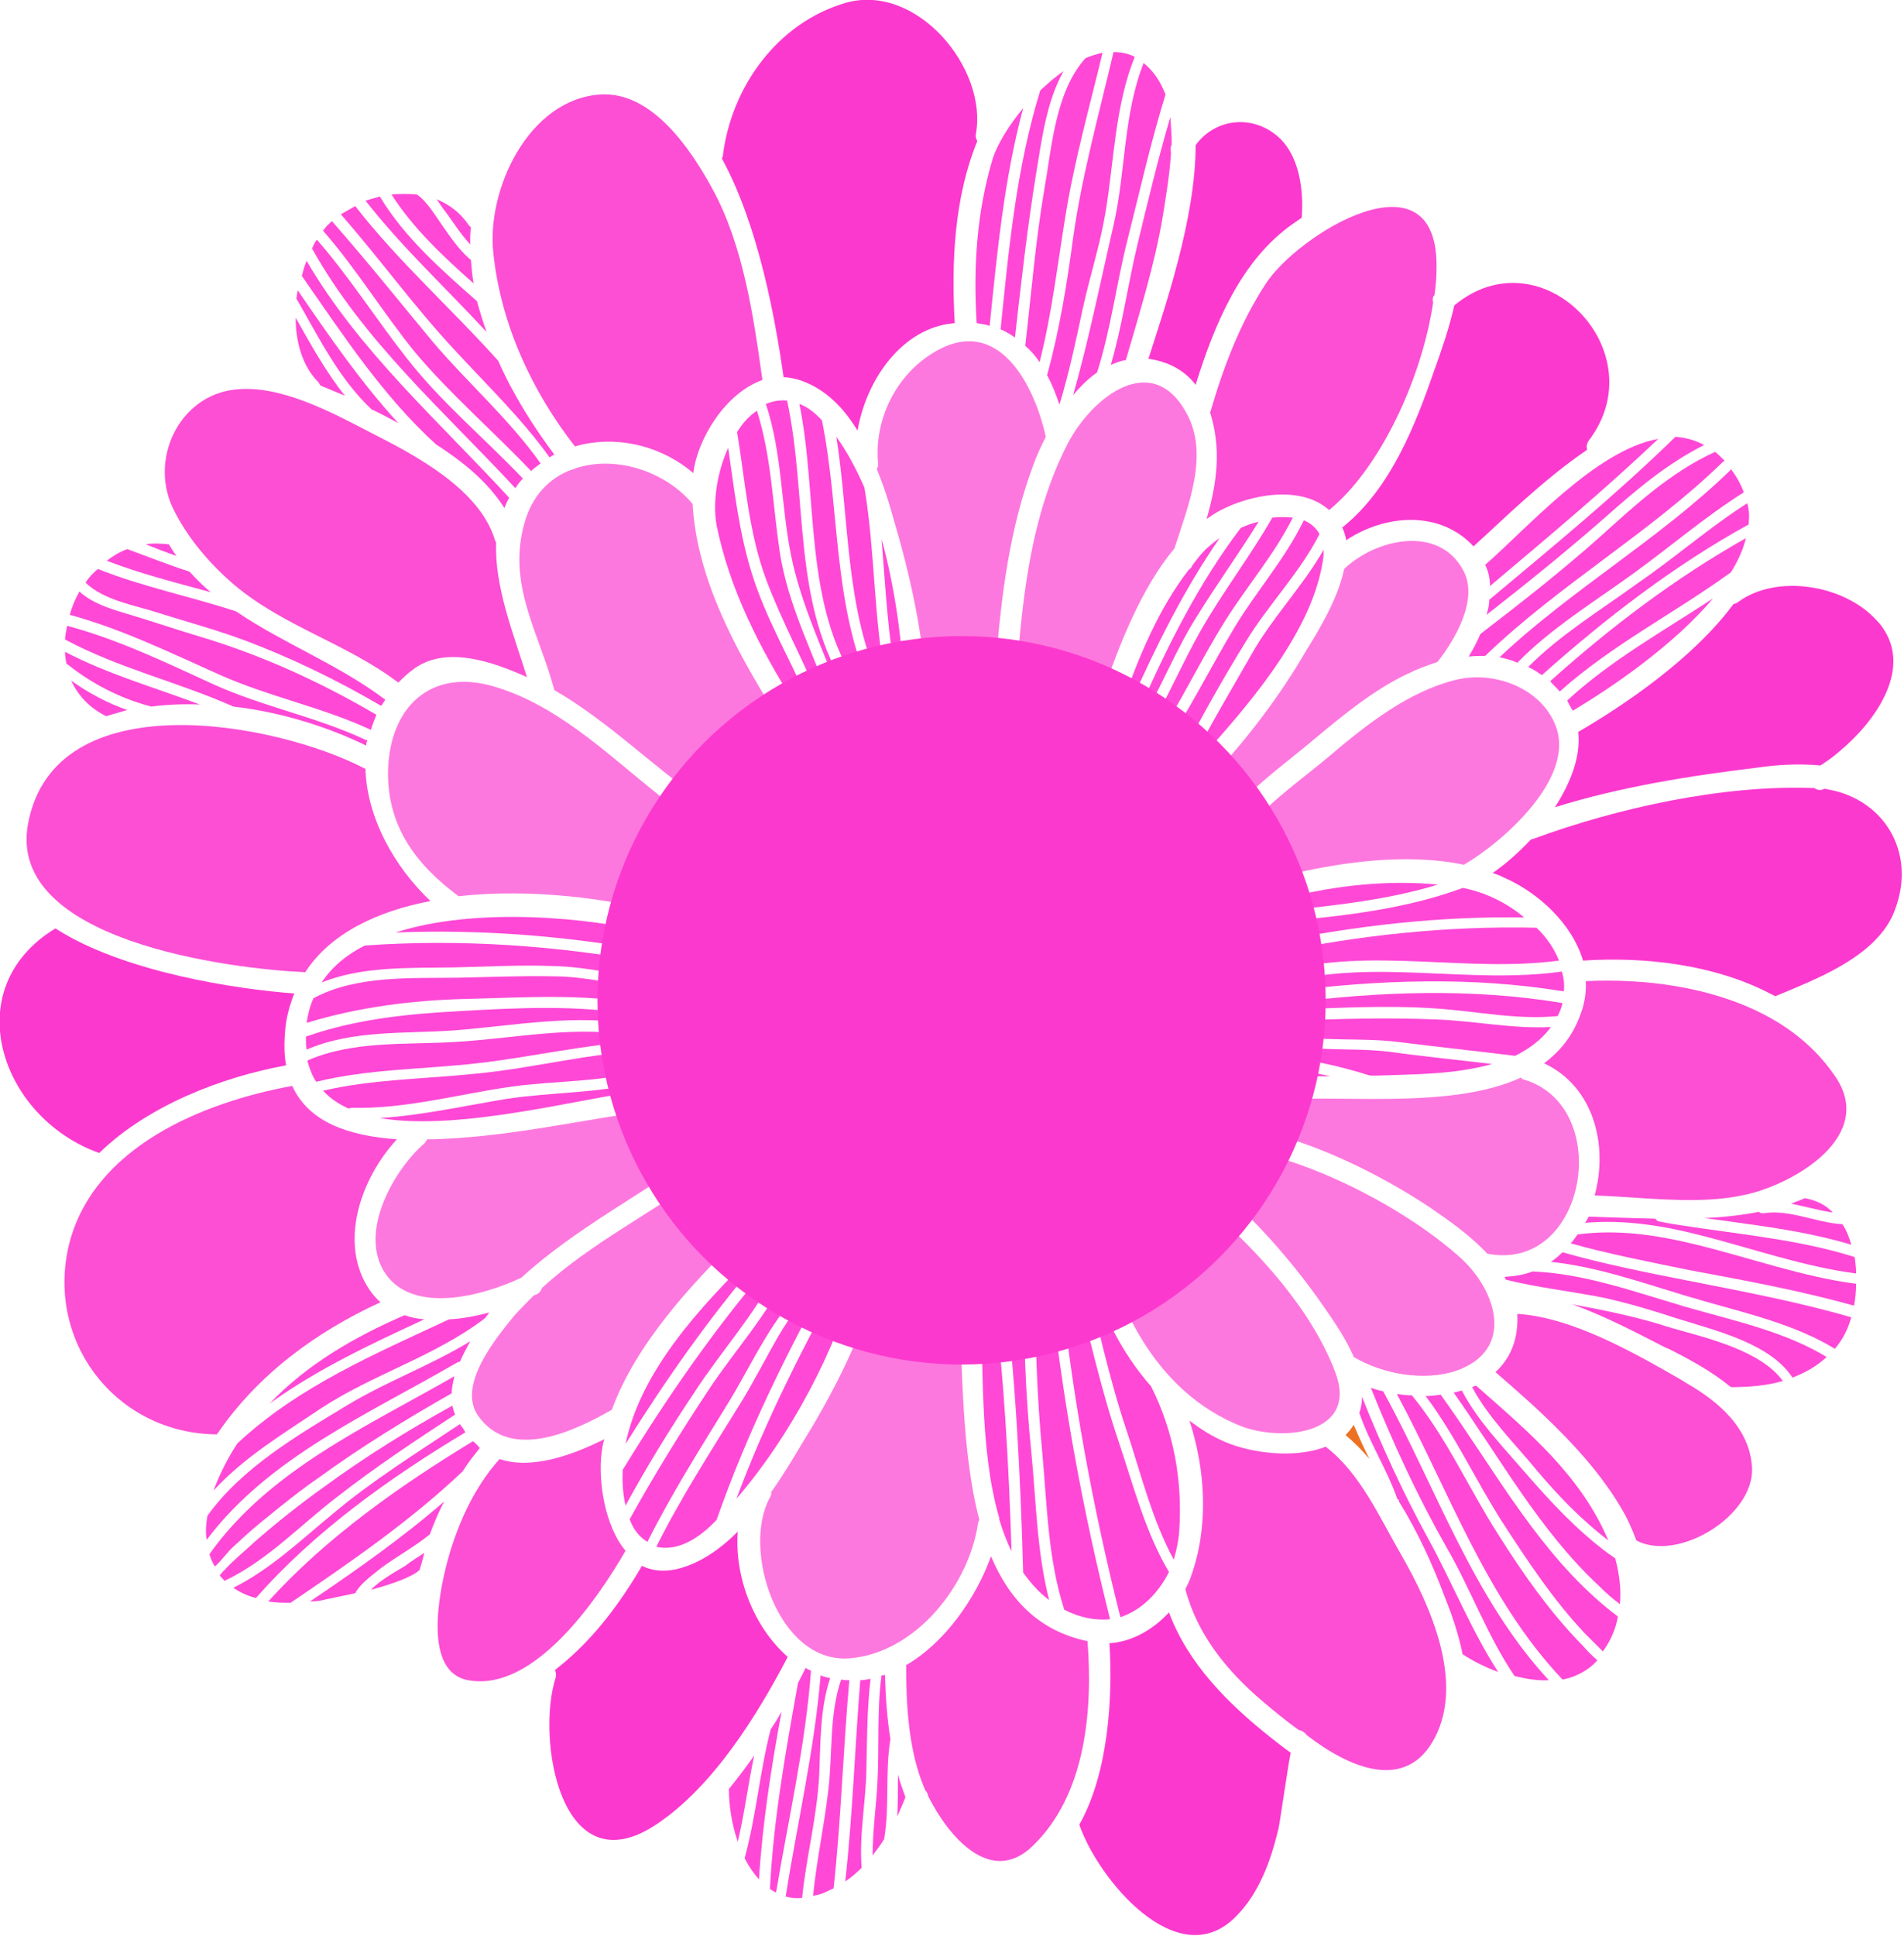 <?xml version="1.0" encoding="utf-8"?>
<!-- Generator: Adobe Illustrator 19.2.1, SVG Export Plug-In . SVG Version: 6.00 Build 0)  -->
<svg version="1.1" id="Layer_1" xmlns="http://www.w3.org/2000/svg" xmlns:xlink="http://www.w3.org/1999/xlink" x="0px" y="0px"
	 viewBox="0 0 278.2 282.8" style="enable-background:new 0 0 278.2 282.8;" xml:space="preserve">
<style type="text/css">
	.st0{fill:#ED7123;}
	.st1{fill:#FD78DE;}
	.st2{fill:#FC4FD4;}
	.st3{fill:#FF48D6;}
	.st4{fill:#FC39CE;}
</style>
<g>
	<path class="st0" d="M196.6,209.6c1.2,1,2.4,2.2,3.5,3.5c-0.8-1.6-1.6-3.3-2.3-5C197.4,208.7,197,209.2,196.6,209.6z"/>
	<g>
		<path class="st1" d="M136.4,51.5c-5.5,3.3-8.7,9.8-8.1,16.2c0,0.3,0,0.6-0.2,0.8c1,2.4,1.8,4.9,2.4,7.1c2.5,8.4,4.5,17.4,4.9,26.2
			c0.6,0.5,1.2,1,1.7,1.6c0.1,0.1,0.1,0.2,0.2,0.3c0.2-0.1,0.4-0.3,0.6-0.4c0.1,0,0.1,0,0.2-0.1c0-0.1,0-0.2,0-0.4
			c1-3.9,4.1-5.7,7.4-5.8c0.8-10,2-19.9,5.6-29.4c0.4-1.1,1-2.4,1.7-3.8C151.2,56.4,145.9,45.7,136.4,51.5z"/>
		<path class="st1" d="M177.6,112.9c1.1,1.4,1.7,3.2,1.7,5.2c0.3,0.1,0.6,0.3,0.8,0.4c3.4-4,8-7.2,12-10.6c4.2-3.5,8.7-7.2,13.6-9.5
			c1.4-0.7,2.8-1.2,4.3-1.7c0,0,0-0.1,0.1-0.1c2.5-3.2,6-9.1,3.7-13.3c-3.6-6.7-12.8-4.6-17.4-0.2c-0.9,4.4-3.8,9.1-5.6,12
			C187.1,101.5,182.6,107.4,177.6,112.9z"/>
		<path class="st1" d="M212.7,99.3c-6.9,1.7-13,6.5-18.3,11c-3.9,3.3-8.4,6.4-11.8,10.3c1.1,1.3,1.7,2.9,1.6,4.7
			c0.2,0.2,0.5,0.3,0.7,0.5c0.2,0.1,0.5,0.2,0.7,0.4c0.7,0.6,1.2,1.2,1.6,1.8c8.2-2,18-3.5,26.7-1.7c0,0,0,0,0,0
			c5.5-3.2,16.4-12.6,13.4-20.3C225.2,100.5,218.3,97.9,212.7,99.3z"/>
		<path class="st1" d="M101.7,168.7c0,0,0.1,0,0.1-0.1c0-0.1-0.1-0.2-0.1-0.3c-3.3,0.4-6.4-1-7.8-4.3c-0.2-0.5-0.3-1-0.4-1.5
			c-6.9,0.7-19.8,3.8-31.1,3.9c-0.1,0.2-0.2,0.4-0.4,0.6c-4.5,3.9-9.7,13.1-5.7,19c4.1,6,14.2,3.3,19.9,0.6
			C83.8,179.6,93.7,174.5,101.7,168.7z"/>
		<path class="st1" d="M213.5,183.8c-8-7.2-21-13.9-31.5-15.9c0,0,0,0-0.1,0c0,0-0.1,0.1-0.1,0.1c-0.6,0.6-1.4,1.1-2.2,1.5
			c-0.3,1.4-0.8,2.8-1.5,4.1c5.3,4.6,10.2,10.1,14.3,15.8c1.6,2.3,4,5.5,5.4,8.8c4.2,2.5,10.3,3.6,15,2
			C221.3,197.2,218.8,188.7,213.5,183.8z"/>
		<path class="st1" d="M69.8,206.7c4.7,6.8,14,2.4,19.6-0.8c3.5-9.6,11.6-18.3,18.5-25.1c-1-1.9-1.3-4.3-0.8-7
			c-0.6-0.1-1.2-0.3-1.8-0.5c-0.9-0.4-1.7-1-2.3-1.8c-7.7,5.6-16.7,10.1-23.8,16.6c-0.1,0.3-0.3,0.7-0.7,0.9
			c-0.1,0.1-0.3,0.1-0.5,0.2c-1,1-2,2-2.9,3C72.6,195.3,66.8,202.2,69.8,206.7z"/>
		<path class="st1" d="M124.2,242.2c9.6-0.8,17.4-10.7,18.7-19.7c0-0.2,0.1-0.3,0.2-0.5c-2.7-10.3-2.4-22.7-3-31.2
			c-2.9,0.2-5.8-1.1-7.2-4.2c-0.2,0.1-0.5,0.2-0.8,0.3c-1.2,0.4-2.6,0.3-3.8-0.1c-2.4,8.5-6.5,16.6-11.1,24
			c-1.3,2.2-2.8,4.7-4.5,7.1c0,0.3,0,0.5-0.2,0.8C108.3,226.3,113.7,243.1,124.2,242.2z"/>
		<path class="st1" d="M156,64.8c-5.2,10.1-6.5,21.5-7.4,32.7c2.8,0.9,5.3,2.9,6,6c1.8-2.1,4.2-2.8,6.5-2.3
			c2.4-6.8,5.5-15.1,10.5-21.1c2-6.2,5.1-13.7,1.8-19.7C168.4,51.1,159.6,57.9,156,64.8z"/>
		<path class="st1" d="M101.7,130.1c-2.7-0.8-4.3-3.8-3.5-6.8c0.4-1.4,1.1-2.9,2-4.2c-7.2-5.1-13.5-11.7-21.3-16
			c-0.1,0-0.1-0.1-0.2-0.1c-2-1.1-4.1-2-6.4-2.7c-9.3-2.8-15.3,2.9-15.6,12.1c-0.2,8.2,4,13.8,10.3,18.5c10.7-1.2,22.4,0.4,29.9,2.5
			C98.3,132.1,99.9,130.9,101.7,130.1z"/>
		<path class="st1" d="M101.2,73.6c-4.1-4.9-11.4-7.1-17.1-5.2c-0.2,0.1-0.4,0.2-0.6,0.2c-3.2,1.2-5.8,3.8-6.9,7.9
			c-2.5,9,2.2,16,4.4,24.3c7.8,4.5,14,10.8,21.4,16c0.9-0.7,2-1.3,3.1-1.6c0.5-0.1,1,0,1.3,0.3c0.3,0,0.6,0,0.9,0.2
			c0.4,0.2,0.7,0.5,1,0.7c-2.2-3.7-0.8-8.4,2.3-11.3c0.1-0.2,0.3-0.4,0.5-0.6c0.5-0.3,0.9-0.6,1.4-0.9
			C107.4,94.7,101.8,84.4,101.2,73.6C101.3,73.6,101.2,73.6,101.2,73.6z"/>
		<path class="st1" d="M222.2,157.4c-10.7,4.9-27.5,2.2-37.7,3.4c0.1,1.5-0.1,3-0.7,4.3c8.5,1.8,18,6.5,25.2,11.3
			c2.6,1.8,5.8,4,8.3,6.7c0,0,0,0,0,0c14.6,2.9,18.7-21.8,5.1-25.5C222.4,157.5,222.3,157.4,222.2,157.4z"/>
		<path class="st1" d="M195.1,200.4c-3.5-9.2-11.3-17.7-18.8-24.2c-1.8,2-4.3,3.2-7.3,2.8c0,0-0.1,0-0.1,0c-0.1,0-0.1,0-0.2,0
			c-0.8,0-1.7,0.1-2.5-0.2c-0.7,0.4-1.5,0.7-2.4,0.8c0,0.2-0.1,0.4-0.2,0.6c-0.5,0.9-1.2,1.7-2,2.6c0.1,0.2,0.3,0.4,0.3,0.7
			c1.1,5.3,6.1,19.7,19.7,24.9C187.8,210.6,198.5,209.3,195.1,200.4z"/>
	</g>
	<g>
		<path class="st2" d="M158.9,239.7c-7.2-1.5-11.5-6.2-14.1-12.4c-2.2,6.1-6.7,12.6-12.4,15.9c0,5.6,0.3,11.5,2.2,16.8
			c0.2,0.5,0.4,1,0.6,1.5c0.2,0.2,0.4,0.5,0.4,0.8c2.9,5.8,9.1,13.3,15.3,7.3C158.6,262.2,159.7,249.9,158.9,239.7z"/>
		<g>
			<path class="st2" d="M62.9,131.6c-5.3-5-9.3-12.2-9.5-19.3c-13.2-6.9-45.4-12.8-49.3,8c-3.2,17.1,29.4,21.2,40.5,21.7
				C48.3,136.3,55.1,133.1,62.9,131.6z"/>
			<path class="st2" d="M55.6,190.2c-0.6-0.5-1.1-1.1-1.6-1.8c-4.6-6.8-1.3-16.3,4-22c-7.1-0.5-12.9-2.5-15.3-7.8
				c-13.1,2.4-29,8.9-32.6,23.1C6.6,196,17,209.4,31.7,209.5C37.6,200.8,46.2,194.5,55.6,190.2z"/>
			<path class="st2" d="M25.5,74.7c2.1,4.1,5.2,7.7,8.7,10.7c7.2,6.1,16.5,8.6,24,14.3c0.6-0.6,1.2-1.2,2-1.8
				c4.8-3.8,11.9-1.2,16.8,1c-1.9-6.1-4.8-13.3-4.5-19.7c-0.1-0.1-0.2-0.3-0.2-0.4C70,71.4,60.7,66.5,54.2,63.2
				c-5.6-2.9-13.3-7.1-19.9-6.3C26.1,57.8,21.6,67.3,25.5,74.7z"/>
			<path class="st2" d="M209.7,253.7c4.2-8.2-0.7-19.2-4.9-26.5c-3.2-5.5-6-12-11.1-15.9c-4.6,1.8-11,0.9-14.7-0.7
				c-1.9-0.8-3.6-1.9-5.2-3.1c2.4,7.4,2.8,15.6,0.2,22.8c-0.2,0.6-0.5,1.2-0.8,1.8c1.7,6.6,6.1,12,11.3,16.4
				c1.3,1.1,3.2,2.7,5.3,4.2l0.1,0c0.4,0.1,0.8,0.4,1,0.7C197.1,258.2,205.5,261.9,209.7,253.7z"/>
			<path class="st2" d="M87.9,212.2c0.1-0.7,0.2-1.4,0.4-2c-4.6,2.3-10.6,4.5-15.3,2.9c-3.9,4.3-6.4,10.1-7.8,15.6
				c-1,4-3.4,15.5,3.2,16.7c9.6,1.8,18.9-11.8,23-18.9C88.3,222.8,87.4,216.2,87.9,212.2z"/>
			<path class="st2" d="M84,65.2c5.9-1.7,12.5-0.2,17.3,3.9c0.6-5,4.7-11.7,10.1-13.6c-1.3-9.3-2.8-19.7-7.3-27.9
				c-3.1-5.7-8.8-14.3-16.4-13.8C77.2,14.5,71,27.8,72.1,37.1C73.2,47.4,77.7,57.1,84,65.2z"/>
			<path class="st2" d="M184.9,41.5c-3.7,5.7-6.1,12-8,18.5c0,0.1-0.1,0.2-0.1,0.2c1.7,5.4,1,10.4-0.5,15.6c0.6-0.4,1.3-0.9,1.9-1.2
				c4.5-2.4,11.9-3.8,16-0.1c7.6-6.2,13.6-19.5,15.2-30.3c-0.1-0.4-0.1-0.8,0.2-1.1c0.2-1.4,0.3-2.7,0.3-3.9
				C210.2,21.5,189.6,34.2,184.9,41.5z"/>
			<path class="st2" d="M268,157c-2.7-3.9-6.3-6.8-10.4-8.9c-7.8-4-17.3-5.2-25.9-4.8c0.1,1.7-0.2,3.5-0.9,5.2
				c-1.1,2.9-2.9,5.1-5.2,6.8c7.3,3.4,9.4,12,7.4,19.3c5.5,0.2,11.2,0.9,16.7,0.6c1.8-0.1,3.5-0.3,5.3-0.7
				C262,173,274.4,165.9,268,157z"/>
			<path class="st2" d="M256,214.4c-0.3-5.8-4.9-9.7-9.6-12.4c-1.1-0.7-2.4-1.4-3.6-2.1c-6.4-3.6-14.2-7.6-21.1-8
				c0.2,3.8-1.1,6.6-3.2,8.5c5.9,5.1,13.8,12,18.4,19.9c0.9,1.5,1.6,3.1,2.2,4.7C245.2,228.2,256.3,221.4,256,214.4z"/>
		</g>
	</g>
	<g>
		<path class="st3" d="M180.4,91.6c-3.6,6-6.7,12.3-10.6,18.1c0.3,0.4,0.7,0.7,0.9,1.2c0,0,0,0,0,0c0.6-0.2,1.2-0.2,1.8-0.3
			c3-5.8,6.2-11.5,9.6-17c3.3-5.4,7.8-9.9,10.7-15.6c-0.5-0.9-1.3-1.6-2.3-2C187.8,81.6,183.6,86.3,180.4,91.6z"/>
		<path class="st3" d="M175.5,92c-2.8,4.9-5,10.2-7.9,15c0.1,0.3,0.2,0.6,0.2,0.9c0,0.2,0,0.3,0,0.5c0.3,0.1,0.5,0.2,0.7,0.3
			c3.9-5.8,6.8-12.1,10.5-18c3.2-5.1,7.2-9.7,9.9-15.1c-0.9-0.1-1.9-0.1-3,0C182.7,81.2,178.7,86.4,175.5,92z"/>
		<path class="st3" d="M193.4,80.3c-3.1,5.4-7.5,9.9-10.5,15.2c-2.9,5.1-5.9,10.1-8.6,15.3c0.3,0.1,0.6,0.2,0.8,0.3
			c6.9-7.6,16.3-18.3,18.1-28.7C193.4,81.5,193.4,80.9,193.4,80.3z"/>
		<path class="st3" d="M210.1,129.2c-7.3-0.7-14.8,0.1-22,1.9c0,0.6-0.1,1.3-0.2,1.9C195.4,132.2,202.9,131.4,210.1,129.2z"/>
		<path class="st3" d="M213.8,129.7c0,0-0.1,0-0.1,0c-8.4,3.1-17.5,4.1-26.4,4.9c-0.1,0.1-0.2,0.3-0.3,0.4c-0.2,0.3-0.3,0.5-0.5,0.8
			c-0.2,0.2-0.4,0.5-0.5,0.7c0,0.1,0,0.3,0,0.4c0,0.3-0.1,0.5-0.1,0.8c12.1-2.5,24.4-3.9,36.8-3.7
			C220.1,131.8,216.9,130.3,213.8,129.7z"/>
		<path class="st3" d="M183.5,157.1c0.1,0.2,0.2,0.4,0.3,0.6c3.5-0.5,7.1-0.5,10.6-0.5c-3.1-0.7-6.3-1.2-9.5-1.2
			C184.5,156.4,184,156.7,183.5,157.1z"/>
		<path class="st3" d="M229.8,103.8c5.4-3.2,14.6-9.4,20.5-16.4c-7.3,4.8-14.9,9-21.3,14.9C229.2,102.8,229.5,103.3,229.8,103.8z"/>
		<path class="st3" d="M204.4,152.2c5.6,0.7,11.2,1.3,16.9,2c0,0,0,0,0.1,0c1.4-0.7,2.6-1.5,3.7-2.5c0.6-0.6,1.1-1.1,1.5-1.7
			c-5.6,0.3-11.1-0.9-16.7-1.1c-7.1-0.3-14.5-0.1-21.6,0.2c-0.1,0.7-0.2,1.3-0.4,2C193.1,152.2,198.9,151.5,204.4,152.2z"/>
		<path class="st3" d="M200.2,157.1c0.3,0,0.6,0,0.9,0c4.9-0.2,11.4-0.1,16.9-1.7c-5-0.6-10.1-1.1-15.1-1.8
			c-5.2-0.6-10.6,0-15.7-1.1c-0.3,0.6-0.6,1.3-1,1.8C191,154.6,195.7,155.7,200.2,157.1z"/>
		<path class="st3" d="M188.3,147.5c7.1-0.3,14.5-0.7,21.6-0.2c5.9,0.4,11.8,1.7,17.7,1.1c0.3-0.6,0.6-1.3,0.7-1.9
			c-13.2-2.2-26.8-1.7-40,0C188.3,146.7,188.3,147.1,188.3,147.5z"/>
		<path class="st3" d="M185.4,139.3c0,0,0,0.1,0,0.1c0.7,0.7,1.2,1.6,1.7,2.5c13.3-3.6,27.2,0.2,40.7-1.6c-0.7-1.7-1.8-3.4-3.3-4.8
			c-13.1-0.3-26.1,1.1-38.9,3.8C185.5,139.4,185.5,139.3,185.4,139.3z"/>
		<path class="st3" d="M188,144.8c13.4-1.7,27.1-2.2,40.5,0c0.1-1,0-2-0.3-2.9c-13.5,1.9-27.3-1.9-40.5,1.6
			C187.8,143.9,187.9,144.3,188,144.8z"/>
		<path class="st3" d="M215.1,202.6c2.4,4.5,6.2,8.2,9.4,12.1c3.2,3.8,6.6,7.3,10.5,10.3c-4-9.5-11.7-15.9-19.3-22.6
			C215.5,202.4,215.3,202.5,215.1,202.6z"/>
		<path class="st3" d="M166.5,103.6c-0.1,0.3-0.4,0.4-0.6,0.4c0.4,0.4,0.7,0.8,0.9,1.3c2.9-5,5-10.4,8.1-15.3
			c2.9-4.7,6.1-9.1,9-13.8c-0.9,0.2-1.7,0.5-2.6,0.9C175.2,85.1,170.6,94.3,166.5,103.6z"/>
		<path class="st3" d="M59.1,192.1c-7.2,3.1-14.3,7.2-19.7,12.9c6.9-5,14.8-8.7,22.6-12.3C60.9,192.6,60,192.4,59.1,192.1z"/>
		<path class="st3" d="M128.8,78.7c0.6,7.1,0.9,14.2,2.3,21.2c0.3,0.1,0.6,0.1,1,0.2C131.8,93.7,130.8,85.9,128.8,78.7z"/>
		<path class="st3" d="M91.4,210.9c5.9-9.4,12.2-18.4,19.4-26.8c-0.3-0.2-0.6-0.4-0.9-0.7C102.4,190.8,93.6,200.2,91.4,210.9
			C91.4,210.8,91.4,210.9,91.4,210.9z"/>
		<path class="st3" d="M68.7,35.7c0-0.8,0-1.7,0.1-2.5c-0.1-0.1-0.2-0.2-0.3-0.3c-1.2-1.8-2.8-3-4.7-3.8c0.4,0.6,0.8,1.2,1.2,1.7
			C66.2,32.4,67.3,34.2,68.7,35.7z"/>
		<path class="st3" d="M15.5,104.6C15.5,104.6,15.5,104.6,15.5,104.6c1-0.3,2.1-0.6,3.1-0.9c-2.9-1-5.7-2.5-8.2-4.3
			C11.4,101.6,13.1,103.4,15.5,104.6z"/>
		<path class="st3" d="M34.1,103.2c7,0.8,13.9,3,19.4,5.7c0-0.3,0.1-0.6,0.2-0.8c-0.1,0-0.3,0-0.4-0.1c-7.1-3.3-14.9-4.8-22-8
			c-7-3.2-14-6.6-21.5-8.6c0,0,0,0,0,0c-0.1,0.7-0.3,1.4-0.3,2C17.3,97.6,26,99.6,34.1,103.2z"/>
		<path class="st3" d="M10.2,89.8C10.2,89.8,10.2,89.8,10.2,89.8c7.7,2.1,14.8,5.6,22,8.8c7.2,3.2,14.9,4.7,22,8
			c0.2-0.7,0.5-1.5,0.8-2.2c-8-4.7-16.5-8.6-25.4-11.3c-3.7-1.1-7.5-2.4-11.2-3.5c-2.4-0.7-4.9-1.5-6.8-3.2
			C11,87.5,10.5,88.6,10.2,89.8z"/>
		<path class="st3" d="M12.5,85.1C12.5,85.1,12.6,85.1,12.5,85.1c2.7,2.6,7.2,3.3,10.6,4.4c4.1,1.3,8.2,2.4,12.3,3.9
			c7,2.6,13.8,5.9,20.3,9.7c0.2-0.3,0.4-0.6,0.6-0.9C49.4,97,41.4,94,34.5,89.3c-6.7-2.2-13.7-3.6-20.2-6.2
			C13.6,83.7,13,84.3,12.5,85.1z"/>
		<path class="st3" d="M66.5,206.6c-0.2-0.4-0.3-0.9-0.4-1.3c-6.5,3.6-12.8,7.5-18.8,11.9c-3.5,2.5-6.9,5.2-10.1,8
			c-1.4,1.3-2.9,2.5-4.2,3.9c-0.2,0.2-0.6,0.6-0.9,1c0.2,0.3,0.5,0.5,0.7,0.8l0,0c6.3-3,11-8.1,16.5-12.3
			C54.8,214.3,60.7,210.4,66.5,206.6z"/>
		<path class="st3" d="M38.3,222.2c2.7-2.2,5.4-4.4,8.3-6.4c6.2-4.5,12.7-8.5,19.4-12.3c0-0.8,0.2-1.6,0.4-2.5
			c-12.7,7.3-27.1,13.7-35.8,26c0.2,0.6,0.4,1.2,0.8,1.8c1-0.9,1.9-2.2,2.7-2.9C35.4,224.7,36.8,223.4,38.3,222.2z"/>
		<path class="st3" d="M70.9,192.5c0.2-0.3,0.4-0.5,0.6-0.8c-1.9,0.5-3.9,0.9-5.9,1c-10.9,5.1-22,9.8-30.9,18.1
			c-1.4,2.1-2.6,4.5-3.5,6.9c4.5-4.9,10.2-8.3,15.7-12C54.5,200.7,63.6,198.1,70.9,192.5z"/>
		<path class="st3" d="M66.8,199c0.1-0.1,0.3-0.1,0.4-0.1c0.4-1,1-2,1.5-3c-5.7,3.5-12.1,5.8-17.9,9.3c-7.3,4.4-15.5,9.2-20.5,16.2
			c-0.2,1.2-0.3,2.4-0.1,3.5C39.3,212.8,53.9,206.5,66.8,199z"/>
		<path class="st3" d="M21.3,79.5c1.5,0.6,3,1.2,4.5,1.7c-0.4-0.5-0.7-1-1-1.5c0,0-0.1-0.1-0.1-0.2C23.5,79.4,22.4,79.3,21.3,79.5z"
			/>
		<path class="st3" d="M77.6,68.8c0.3-0.3,0.7-0.6,1.1-0.9c0.1-0.1,0.2-0.1,0.3-0.2C74.4,61.2,68.4,56,63.3,50
			c-4.9-5.9-9.7-11.9-14.8-17.7c-0.3,0.3-0.7,0.6-1,1c-0.1,0.1-0.2,0.3-0.3,0.4c4.9,5.6,8.7,11.9,13.4,17.7
			C65.8,57.6,72,62.9,77.6,68.8z"/>
		<path class="st3" d="M80.3,66.8c0.2-0.1,0.4-0.3,0.7-0.4c-3-4-6-8.7-8.2-13.7C66,45.1,58.2,38.2,51.9,30.1
			c-0.7,0.4-1.4,0.8-2.1,1.2c5.7,6.5,10.8,13.6,16.7,19.9C71.2,56.3,76.2,61.1,80.3,66.8z"/>
		<path class="st3" d="M76.4,69.9C70.8,64,64.5,58.8,59.5,52.4C55,46.7,51.1,40.5,46.3,35c-0.3,0.4-0.5,0.8-0.7,1.3
			c7.5,13.5,19.3,23.8,29.7,35C75.6,70.8,76,70.3,76.4,69.9z"/>
		<path class="st3" d="M68.8,37.9c-0.1,0-0.1,0-0.2-0.1c-1.6-1.4-2.8-3.2-4-4.9c-1-1.4-2.2-3.5-3.7-4.5c-1.2-0.1-2.4-0.1-3.7,0
			c3.2,5,7.6,9.1,12,13C69,40.3,68.9,39.1,68.8,37.9z"/>
		<path class="st3" d="M69.7,44c-5.2-4.6-10.6-9.3-14.2-15.3c-0.7,0.2-1.4,0.4-2.1,0.6c5.4,6.9,11.8,12.8,17.7,19.2
			C70.6,47.1,70.1,45.5,69.7,44z"/>
		<path class="st3" d="M73.7,74.2c0.2-0.5,0.4-1,0.7-1.5C64.1,61.5,52.5,51.3,44.8,38.1c-0.3,0.7-0.5,1.4-0.7,2.2
			c6,8.6,11.8,17.5,19.6,24.6C67.6,67.4,71.3,70.4,73.7,74.2z"/>
		<path class="st3" d="M15.6,81.9c4.9,1.9,10.1,3.2,15.2,4.6c-1.1-0.9-2.1-1.9-3.1-3c-3.1-1-6.1-2.2-9.1-3.3
			C17.5,80.6,16.5,81.2,15.6,81.9z"/>
		<path class="st3" d="M67.2,208c-6.3,4.2-12.9,8.3-18.7,13.2c-4.6,3.8-9,8-14.4,10.7c1,0.7,2.1,1.2,3.3,1.5c0,0,0,0,0,0
			c8.5-9.7,19.6-17.6,30.6-24.2C67.8,208.8,67.5,208.4,67.2,208z"/>
		<path class="st3" d="M46.5,55.8c0.1,0.1,0.2,0.3,0.3,0.5c1.2,0.5,2.4,1,3.6,1.5c-2.8-3.5-5-7.5-7.2-11.4
			C43.2,50,44.2,53.5,46.5,55.8z"/>
		<path class="st3" d="M58.2,61.8c-5.5-6-10.1-12.7-14.7-19.4c-0.1,0.4-0.1,0.8-0.2,1.2c3.3,5.7,6.2,11.7,11,16.2
			C55.6,60.4,56.9,61.1,58.2,61.8z"/>
		<path class="st3" d="M22.1,103.2c2.3-0.3,4.7-0.4,7.1-0.3c-6.6-2.5-13.4-4.4-19.7-7.7c0,0.6,0.1,1.2,0.2,1.7
			C13.3,99.8,17.5,102,22.1,103.2z"/>
		<path class="st3" d="M62,226.8c-0.9,0.6-1.9,1.2-2.8,1.9c-1.1,0.7-3.6,2-5,3.5c3-0.8,6.1-1.9,7.1-2.9
			C61.6,228.4,61.8,227.6,62,226.8z"/>
		<path class="st3" d="M204.4,219.3c2.8,4.5,5,9.4,6.6,13.7c1.1,2.7,2.1,5.6,2.7,8.6c1.5,1,3.3,1.9,5.2,2.6
			c-4-6.2-6.8-13.3-10.4-19.8c-3.6-6.6-6.7-13.4-9.5-20.4c0,0.8-0.1,1.6-0.4,2.4c0,0.1,0.1,0.1,0.1,0.2c1.5,4.3,4,8.1,5.5,12.4
			C204.4,219,204.4,219.1,204.4,219.3z"/>
		<path class="st3" d="M131.1,265.3c0.4-0.9,0.8-1.8,1.2-2.8c-0.4-1.1-0.8-2.2-1.1-3.3C131.2,261.3,131.2,263.3,131.1,265.3z"/>
		<path class="st3" d="M106.5,261.3c0,2.3,0.4,5.1,1.3,7.7c1-4.2,1.5-8.4,2.4-12.6C109,258.1,107.8,259.7,106.5,261.3z"/>
		<path class="st3" d="M130.1,254c-0.5-3.1-0.7-6.2-0.8-9.4c-0.2,0.1-0.3,0.1-0.5,0.1c-0.7,5.3-0.3,10.5-0.6,15.8
			c-0.2,3.5-0.7,7-0.7,10.5c0.6-0.8,1.2-1.6,1.7-2.4c0,0,0-0.1,0-0.1C130,263.7,129.3,258.9,130.1,254z"/>
		<path class="st3" d="M69.1,210.5c-10.7,6.5-21.5,14.1-29.9,23.4c1.1,0.2,2.2,0.2,3.3,0.2c0,0,0.1-0.1,0.1-0.1
			c8.7-5.9,17.4-11.9,25-19.1c0.8-1.3,1.7-2.4,2.5-3.4C69.8,211.1,69.5,210.8,69.1,210.5z"/>
		<path class="st3" d="M47.6,233.6c0.9-0.2,2.5-0.5,4.3-0.9c0.8-1.5,2.6-2.7,3.8-3.7c2.3-1.7,4.9-3.1,7.1-4.9
			c0.6-1.6,1.3-3.3,2.1-4.8c-6.1,5.3-12.8,10-19.6,14.6C46.2,233.9,46.9,233.8,47.6,233.6z"/>
		<path class="st3" d="M112.6,252.6c-1.6,6.2-2.1,12.6-3.8,18.8c0.6,1.2,1.3,2.2,2.1,3.1c0.5-8.2,1.8-16.4,3.3-24.5
			C113.7,250.9,113.2,251.7,112.6,252.6z"/>
		<path class="st3" d="M122.9,245.3c-1.8,5.3-1.2,10.9-1.9,16.4c-0.6,5.1-1.7,10.1-2.2,15.2c0.3-0.1,0.6-0.1,0.9-0.2
			c0.7-0.2,1.4-0.6,2.1-0.9c1.1-10.1,1.4-20.3,2.3-30.4C123.7,245.4,123.3,245.4,122.9,245.3z"/>
		<path class="st3" d="M127.2,245.2c-0.5,0.1-1,0.2-1.5,0.2c-0.8,9.8-1.1,19.6-2.2,29.4c0.9-0.6,1.7-1.3,2.4-2
			c-0.4-5,0.7-10,0.7-14.9C126.7,253.6,126.7,249.4,127.2,245.2z"/>
		<path class="st3" d="M117.7,243.6c-0.3,0.7-0.7,1.4-1.1,2.2c-1.8,10-3.6,20-4.1,30.1c0.3,0.2,0.6,0.4,0.9,0.5
			c1.8-10.8,4.3-21.5,5.1-32.4C118.2,243.9,118,243.8,117.7,243.6z"/>
		<path class="st3" d="M121.3,245.1c-0.5-0.1-0.9-0.2-1.4-0.4c-0.9,10.9-3.4,21.5-5.1,32.3c0.7,0.2,1.5,0.3,2.4,0.2
			c0.6-6,2.2-11.9,2.5-18C119.9,254.5,119.8,249.6,121.3,245.1z"/>
		<path class="st3" d="M68,145.9c8.5-0.2,17.1-0.8,25.4,0.7c0.2-0.8,0.5-1.5,1-2.3c-4.5-0.5-8.9-1.7-13.5-1.7
			c-4.6-0.1-9.2,0.1-13.8,0.2c-6.9,0.1-15-0.4-21.3,3c-0.5,1.1-0.8,2.3-1,3.6C52.3,147.1,60.2,146.1,68,145.9z"/>
		<path class="st3" d="M51.4,161.8c7.9,0.2,15.6-2,23.4-3.1c6.6-0.9,13.2-0.6,19.6-2.5c0.3-0.5,0.6-1,0.9-1.5
			c-0.4-0.4-0.7-0.7-0.9-1.2c-8.3,0.3-16.4,2.5-24.7,3.3c-7.6,0.8-15.1,0.8-22.5,2.5c1,1.1,2.2,1.9,3.7,2.6
			C51,161.9,51.2,161.8,51.4,161.8z"/>
		<path class="st3" d="M174.2,82.6c-0.1,0.3-0.3,0.5-0.5,0.6c-4.4,5.7-7.2,12.5-9.6,19.2c0.3,0.2,0.7,0.5,1,0.8c0-0.1,0-0.3,0.1-0.5
			c3.7-8.3,7.8-16.6,13-24.1c-0.8,0.5-1.4,1.1-2,1.6C175.4,81,174.8,81.8,174.2,82.6z"/>
		<path class="st3" d="M101.5,203.3c3.9-6,8.8-11.3,12-17.7c-0.4-0.2-0.9-0.4-1.3-0.6c-7.9,9.2-14.8,19.2-21.1,29.5c0,0,0,0-0.1,0.1
			c-0.1,1.7,0,3.6,0.4,5.3C94.5,214.2,97.9,208.7,101.5,203.3z"/>
		<path class="st3" d="M66.3,150.5c9-0.7,17.9-2.5,26.9-0.8c0-0.5,0-1,0-1.4c-8.6-1.6-17.7-1.1-26.4-0.6c-7.5,0.4-15,1.2-22.1,3.7
			c0,0.6,0,1.3,0.1,1.9C51.5,150.4,59.1,151,66.3,150.5z"/>
		<path class="st3" d="M93.7,158.1c-6.5,1.6-13.1,1.4-19.7,2.4c-6.1,1-12.3,2.4-18.5,2.8c11.7,2,29.8-3,37.9-3.9
			C93.4,159,93.5,158.5,93.7,158.1z"/>
		<path class="st3" d="M146,221.9c0.5,1.7,1.1,3.2,1.8,4.7c-0.4-12.7-1.1-25.3-2.6-37.9c-0.6,0.5-1.3,0.9-2,1.2
			c0.6,8.5-0.2,21.5,2.8,31.8C146,221.8,146,221.9,146,221.9z"/>
		<path class="st3" d="M104.7,222c4.4-12.6,10.3-24.5,16.7-36.1c-0.7,0.2-1.5,0.4-2.3,0.4c-1.3,3.2-3.6,5.8-5.4,8.9
			c-1.9,3.3-3.6,6.7-5.6,9.9c-4.2,6.8-8.6,13.6-12.2,20.8c0.1,0,0.3,0.1,0.4,0.1C99.6,226.5,102.6,224.2,104.7,222z"/>
		<path class="st3" d="M94.6,225.2c3.4-6.8,7.5-13.3,11.5-19.8c2-3.2,3.7-6.6,5.7-9.9c1.8-3.1,4.3-5.9,5.7-9.2
			c-0.9,0-1.7-0.1-2.5-0.3c-3,6.2-7.6,11.2-11.4,16.9c-4.1,6.2-8,12.5-11.6,19C92.5,223.3,93.4,224.5,94.6,225.2z"/>
		<path class="st3" d="M125.5,185.2c-0.3-0.2-0.6-0.5-0.8-0.8c-0.3,0.2-0.6,0.3-0.9,0.5c0,0,0,0,0,0.1c-6.1,11-11.8,22.1-16.2,33.9
			c8-9.3,14.4-21.5,17.7-33.1C125.3,185.6,125.4,185.4,125.5,185.2z"/>
		<path class="st3" d="M122.2,63.8c1.9,12,1.3,24.6,6.3,35.9c0.3,0,0.7,0,1,0c-1.9-9.4-1.6-19.1-3.2-28.5
			C125.1,68.5,123.8,66,122.2,63.8z"/>
		<path class="st3" d="M111.9,59c2.4,7.2,2.2,14.8,3.7,22.2c1.5,7.3,4.8,14,7.4,21c0.3-0.4,0.7-0.7,1.1-1c-8.5-12.5-6-28.5-9.1-42.7
			C113.9,58.4,112.9,58.6,111.9,59z"/>
		<path class="st3" d="M47,143.5c5.9-2.4,12.9-2.1,19.1-2.2c4.9-0.1,9.9-0.4,14.8-0.2c5,0.1,9.7,1.4,14.6,1.8
			c0.1-0.1,0.2-0.2,0.3-0.3c-0.3-0.7-0.6-1.3-0.7-2c-13.8-2.5-27.8-3.5-41.8-2.5C50.7,139.4,48.5,141.2,47,143.5z"/>
		<path class="st3" d="M153.3,233.7c-1.8-7-1.9-14.3-2.6-21.5c-0.9-8.8-1.2-17.4-1-26.2c-0.5-0.4-1-0.8-1.5-1.4
			c-0.3,1-0.8,2-1.5,2.8c1.7,14,2.4,28.1,2.8,42.3C150.6,231.2,151.8,232.6,153.3,233.7z"/>
		<path class="st3" d="M116.8,59c2.8,13.8,0.5,29.3,8.7,41.4c0.5-0.2,0.9-0.4,1.4-0.5c-5.2-12.2-4.2-25.7-6.8-38.5
			C119,60.2,117.9,59.4,116.8,59z"/>
		<path class="st3" d="M57.8,136.2c12.4-0.5,24.9,0.5,37.1,2.7c0-0.9,0.1-1.7,0.4-2.6C86.3,134,69.5,132.4,57.8,136.2z"/>
		<path class="st3" d="M104.7,76.7c1.9,9.4,6.3,17.9,11.3,25.9c0.7-0.1,1.4-0.2,2.1-0.2c-2.7-6.2-6.2-12.1-8.2-18.5
			c-1.9-6-2.6-12.3-3.5-18.5C104.8,68.9,104.1,73.3,104.7,76.7z"/>
		<path class="st3" d="M107.7,63.1C107.7,63.1,107.7,63.1,107.7,63.1c1.2,7.3,1.7,14.8,4.3,21.7c2.3,6.1,5.5,11.9,8,18
			c0.6,0.2,1.2,0.5,1.8,0.9c-2.7-7.8-6.7-15.1-7.9-23.3c-1-6.8-1.2-13.8-3.3-20.4C109.5,60.7,108.5,61.8,107.7,63.1z"/>
		<path class="st3" d="M46.2,158c7.8-1.9,15.6-1.8,23.5-2.7c8-0.9,15.9-2.8,23.9-3.2c-0.1-0.2-0.2-0.5-0.2-0.7
			c-9.2-1.8-18,0.3-27.2,0.8c-7.1,0.4-14.7-0.2-21.3,2.7C45.2,156,45.6,157.1,46.2,158z"/>
		<path class="st3" d="M171,17.1c-1.8,6.1-3.3,12.4-4.8,18.6c-1.4,5.8-2.2,11.8-3.9,17.6c0.7-0.3,1.4-0.6,2.2-0.7
			c2-6.9,4.2-13.9,5.4-21c0.4-2.6,1-5.9,1.2-9.3c-0.1-0.4-0.1-0.8,0.1-1.2C171.2,19.7,171.1,18.4,171,17.1z"/>
		<path class="st3" d="M168.8,11c-0.5-0.7-1.1-1.3-1.7-1.8c-3,7.6-2.6,15.9-4.4,23.7c-1.9,8.2-3.6,16.7-5.9,24.8
			c1.1-1.3,2.2-2.4,3.5-3.3c2-6.3,2.8-12.8,4.4-19.2c1.8-7.1,3.4-14.3,5.6-21.4C169.9,12.8,169.4,11.8,168.8,11z"/>
		<path class="st3" d="M162.7,7.6c-2.1,9-4.6,17.9-5.9,27.1c-0.9,6.8-2,13.5-3.8,20.1c0.7,1.3,1.3,2.8,1.8,4.3
			c1.4-4.6,2.4-9.3,3.4-14c1-4.6,2.5-9.2,3.3-13.9c1.3-7.7,1.4-15.7,4.3-22.9C164.8,7.8,163.8,7.6,162.7,7.6z"/>
		<path class="st3" d="M142.7,47.2c0.7,0.1,1.3,0.2,1.9,0.4c1.1-10.7,2.1-21.4,4.9-31.8c-2.1,2.5-3.7,5.2-4.4,7.2
			C142.7,30.9,142.2,39,142.7,47.2z"/>
		<path class="st3" d="M149.8,50.5c0.8,0.7,1.5,1.5,2.1,2.4c1.8-7.1,2.6-14.2,3.8-21.5c1.3-8,3.5-15.8,5.4-23.7
			c-0.8,0.2-1.6,0.4-2.5,0.8c-4.4,4.9-4.9,12.9-6,19.1C151.3,35.2,150.7,42.8,149.8,50.5z"/>
		<path class="st3" d="M148.3,49.3c0.9-8,1.8-16,3.1-24c0.8-4.8,1.5-10.5,4-14.9c-1.2,0.8-2.3,1.8-3.4,2.8
			c-3.5,11.3-4.6,23.1-5.8,34.9C146.9,48.4,147.6,48.8,148.3,49.3z"/>
		<path class="st3" d="M217.7,85.6c8.3-7,16.7-14,24.6-21.5c-9.1,1.6-19.2,13.1-25.3,18.4C217.5,83.5,217.7,84.5,217.7,85.6z"/>
		<path class="st3" d="M170.8,229.6c-3.5-5.9-5.2-12.7-7.4-19.2c-2.7-8-4.4-16.1-6.6-24.2c-0.6,0.2-1.2,0.5-1.9,0.6
			c1.7,16.7,4.7,33.1,8.8,49.4C166.7,235.2,169.2,232.8,170.8,229.6z"/>
		<path class="st3" d="M172.3,223.6c0.5-7.4-0.8-14.5-4.1-21.1c-4.4-5-7.5-11.2-9-17.6c-0.3,0.2-0.6,0.4-0.9,0.6
			c2.1,7.8,3.7,15.7,6.3,23.4c2.1,6.3,3.7,13,6.9,18.9C171.9,226.4,172.2,225.1,172.3,223.6z"/>
		<path class="st3" d="M233.9,78.3c-5.6,5-11.6,9.7-17.6,14.3c-0.5,1.2-1.1,2.3-1.7,3.3c0.8-0.1,1.6-0.1,2.4-0.1
			c10.8-10.4,24-17.9,34.7-28.3c0.1-0.1,0.2-0.1,0.3-0.2c-0.5-0.5-0.9-0.9-1.4-1.3C244.2,68.9,239,73.7,233.9,78.3z"/>
		<path class="st3" d="M221.7,96.8c5-5.1,11.1-8.8,16.9-13c5.4-3.9,10.5-8.3,16.2-11.9c-0.3-0.8-0.7-1.6-1.2-2.4
			c-0.2-0.3-0.5-0.7-0.7-1c0,0.1-0.1,0.1-0.1,0.2c-10.4,10.1-23.2,17.4-33.7,27.3C220,96.2,220.9,96.4,221.7,96.8z"/>
		<path class="st3" d="M217.2,89.8c5.9-4.6,11.7-9.3,17.3-14.2c4.5-4,9.1-7.9,14.5-10.6c-1.3-0.7-2.7-1.1-4.2-1.2
			c-8.6,8.4-18,16.1-27.2,23.8C217.6,88.4,217.4,89.1,217.2,89.8z"/>
		<path class="st3" d="M227.9,101c7.6-6.8,16.7-11.4,25-17.4c1-1.6,1.8-3.3,2.2-5c-10.3,5.8-19.8,13-28.6,20.9
			C227,100.1,227.5,100.5,227.9,101z"/>
		<path class="st3" d="M223.3,97.4c0.3,0.2,0.6,0.3,0.9,0.5c0.4,0.2,0.7,0.5,1.1,0.7c9.3-8.3,19.3-16,30.2-22
			c0.1-1.1,0.1-2.1-0.2-3.1c-5.5,3.5-10.5,7.9-15.9,11.6C233.9,89.1,228.1,92.6,223.3,97.4z"/>
		<path class="st3" d="M155.5,235.1c2.3,1.2,4.6,1.6,6.7,1.4c-4.1-16.3-7.1-32.8-8.8-49.5c-0.7,0-1.4,0-2.1-0.2
			c-0.1,8.6,0.2,17,1,25.5C153,219.9,153.1,227.6,155.5,235.1C155.4,235.1,155.4,235.1,155.5,235.1z"/>
		<path class="st3" d="M269.2,178.8c-3.8-0.2-7.7-2.2-11.5-1.6c-0.3,0-0.5,0-0.7-0.2c-2.6,0.5-5.3,0.8-8,0.9
			c7.2,1,14.5,1.8,21.5,3.9C270.2,180.7,269.8,179.7,269.2,178.8z"/>
		<path class="st3" d="M263.7,175c-0.6,0.3-1.3,0.5-2,0.8c2,0.4,4.1,1,6.1,1.3C266.8,176,265.4,175.3,263.7,175z"/>
		<g>
			<path class="st3" d="M270.9,190.7c0.2-1,0.3-2.1,0.3-3.2c-7.8-1-15.5-3.8-23.3-5.7c-5.7-1.4-11.5-2.3-17.4-1.5
				c-0.3,0.4-0.6,0.9-1,1.3c5.7,1.6,11.5,2.7,17.3,3.9C254.9,187,263,188.5,270.9,190.7z"/>
			<path class="st3" d="M271.2,186c0-0.8-0.1-1.6-0.2-2.4c-7.3-2.3-14.8-3.1-22.4-4.2c-2.1-0.3-4.2-0.6-6.2-1
				c-0.3-0.1-0.4-0.2-0.5-0.4c-3.7-0.1-7.1-0.2-9.8-0.3c-0.1,0.3-0.3,0.6-0.5,0.9c5.7-0.5,11.3,0.4,16.8,1.8
				C255.9,182.3,263.5,185,271.2,186z"/>
			<path class="st3" d="M247.1,191.1c-0.6-0.2-1.2-0.3-1.7-0.5c-7.1-2.1-14.1-4.6-21.5-4.9c-1.2,0.5-2.6,0.7-4.1,0.8
				c0.1,0.1,0.2,0.3,0.2,0.4c4.8,1.2,9.7,1.7,14.6,2.7c3.5,0.8,6.9,1.8,10.2,2.9c0.3,0.1,0.7,0.2,1,0.3c5.1,1.6,12.9,3.5,16.1,8.4
				c1.9-0.7,3.6-1.7,5-3C261,194.6,253.8,193,247.1,191.1z"/>
			<path class="st3" d="M246.4,187c-6.1-1.2-12.1-2.4-18.1-4.1c-0.5,0.5-1.1,1-1.7,1.4c6.6,0.7,12.9,2.9,19.2,4.8
				c0.9,0.3,1.8,0.5,2.7,0.8c6.6,1.9,13.7,3.5,19.6,7.1c1.1-1.3,1.9-2.8,2.4-4.6C262.6,190.1,254.5,188.6,246.4,187z"/>
			<path class="st3" d="M244.4,194c-0.6-0.2-1.1-0.3-1.6-0.5c-4.3-1.3-8.7-2.2-13.1-3c4.8,1.7,9.5,4.2,13.8,6.4c0,0,0,0,0.1,0
				c3,1.5,6.4,3.3,9.3,5.7c2.6,0,5.2-0.2,7.6-0.9C257.3,197.3,249.7,195.5,244.4,194z"/>
		</g>
		<g>
			<path class="st3" d="M218.9,224.1c-4.3-6.7-7.5-14.1-12.6-20.3c-0.7,0-1.5-0.1-2.2-0.2c7.6,14.1,13,29.9,24.2,41.7
				c0.5-0.1,1-0.2,1.5-0.4c1.3-0.5,2.5-1.2,3.5-2.3c0,0,0,0,0.1-0.1c-0.8-0.7-1.5-1.4-2.2-2.2C226.4,235.4,222.5,229.8,218.9,224.1z
				"/>
			<path class="st3" d="M202.1,203.2c-0.6-0.1-1.2-0.3-1.8-0.5c3.2,8,6.8,15.8,11,23.2c3.6,6.2,6,13,10,18.9c1.7,0.4,3.3,0.7,5,0.6
				C215.2,233.4,209.9,217.4,202.1,203.2z"/>
			<path class="st3" d="M236.7,234.3c0.2-2.2-0.1-4.5-0.7-6.7c-0.3-0.2-0.7-0.5-1-0.7c-4.6-3.4-8.5-7.6-12.3-12
				c-3.2-3.7-6.8-7.4-9.1-11.8c-0.4,0.1-0.8,0.2-1.2,0.3c6.8,9.6,12.6,20.2,21.2,28.2C234.6,232.6,235.6,233.5,236.7,234.3z"/>
			<path class="st3" d="M236.4,236.1c-1.2-0.9-2.3-1.8-3.4-2.8c-9.2-8.3-15.2-19.5-22.5-29.6c-0.7,0.1-1.5,0.2-2.2,0.2
				c4.3,5.7,7.3,12.3,11.2,18.4c3.7,5.7,7.4,11.3,12,16.2c0.9,0.9,1.8,1.8,2.7,2.7C235.3,239.7,236.1,237.9,236.4,236.1z"/>
		</g>
	</g>
	<g>
		<path class="st4" d="M8.1,135.6c-14.5,8.8-8,27.7,6.4,32.8c7.2-7,18-11.1,27.3-12.8c-0.3-1.6-0.3-3.4-0.1-5.5
			c0.2-1.8,0.7-3.5,1.3-5C34.7,144.5,18,142,8.1,135.6z"/>
		<path class="st4" d="M188.6,256c-1-0.7-2-1.5-2.9-2.2c-6.3-5-12.1-10.8-14.9-18.3c-2.3,2.5-5.4,4.3-8.7,4.5
			c0.5,7.7-0.1,18.9-4.4,26.5c2.7,7.9,14.4,22.1,22.9,13.4c3.4-3.4,5.1-8.2,6.2-12.8C187,266.3,188.3,257.1,188.6,256z"/>
		<path class="st4" d="M107.8,223.7c-2.6,2.6-5.6,4.7-9,5.5c-2,0.4-3.6,0.2-5-0.5c-3.4,5.8-7.4,11.1-12.7,15.2
			c0.1,0.3,0.2,0.7,0.1,1.1c-2.9,8.9,0.7,30.9,14.8,21.4c8.2-5.5,14.6-15.8,19.1-24.4C110.1,237.6,107.3,230.3,107.8,223.7z"/>
		<path class="st4" d="M174.7,56.2c2.7-8.7,6.6-18.2,14.2-23.5c0.4-0.3,0.9-0.6,1.3-0.9c0.3-3.9-0.3-8.7-3.1-11.5
			c-3.8-3.7-9.5-3.1-12.4,0.9c0,10.7-4.5,23.7-6.9,31.2C170.6,52.8,173,54,174.7,56.2z"/>
		<path class="st4" d="M196.3,76.9c-0.1,0.1-0.1,0.1-0.2,0.1c0.3,0.6,0.5,1.3,0.6,1.9c5.7-3.8,13.7-4.4,18.6,0.9
			c4-3.6,10.1-9.7,16.6-14.1c-0.1-0.4-0.1-0.8,0.2-1.3c10-13-6.8-30.4-19.6-19.8c-0.8,3.5-2,6.9-2.9,9.4
			C206.8,62.1,203.2,71.3,196.3,76.9z"/>
		<path class="st4" d="M105.5,23.2c5.4,9.9,7.8,23.6,9,31.9c0.8,0,1.7,0.2,2.6,0.5c3.6,1.3,6.2,4,8.2,7.3
			c1.2-7.1,6.1-14.5,13.3-15.6c0.3,0,0.6-0.1,0.9-0.1c-0.5-8.8-0.1-18.3,3.3-26.6c-0.2-0.3-0.3-0.7-0.2-1.1c1.7-9.5-8.6-22-19-19.1
			c-10,2.9-16.8,12.3-18,22.5C105.5,23,105.5,23.1,105.5,23.2z"/>
		<path class="st4" d="M275.3,92c-0.3-0.5-0.7-1-1.2-1.5c-4.7-5.1-14.5-6.7-20.1-2.6c-0.2,0.2-0.5,0.3-0.7,0.3
			c-5.9,8-16,14.8-22.7,18.7c0.4,3.6-1.1,7.4-3.4,11c9.6-3,19.8-4.6,29.7-5.8c2.7-0.4,5.9-0.6,9.1-0.3c0.9-0.6,1.8-1.2,2.7-2
			C273.9,105.5,279.2,98.1,275.3,92z"/>
		<path class="st4" d="M267.1,115.3c-0.2,0-0.3-0.1-0.5-0.1c-0.6,0.3-1.1,0.2-1.5-0.1c-0.1,0-0.1,0-0.2,0
			c-13.1-0.5-28.6,2.9-40.8,7.4c-0.1,0-0.2,0.1-0.4,0.1c-1.8,1.9-3.7,3.6-5.6,4.9c0.6,0.2,1.1,0.4,1.7,0.7c5,2.2,9.9,6.7,11.5,12.1
			c9.1-0.6,19.2,0.6,27.3,4.8c0.2,0.1,0.4,0.2,0.6,0.3c0.1,0,0.1,0.1,0.2,0.1c6-2.5,14.2-5.6,17.1-11.7
			C280.4,125.1,275.6,116.8,267.1,115.3z"/>
		<circle class="st4" cx="140.5" cy="146.1" r="53.2"/>
	</g>
</g>
</svg>
